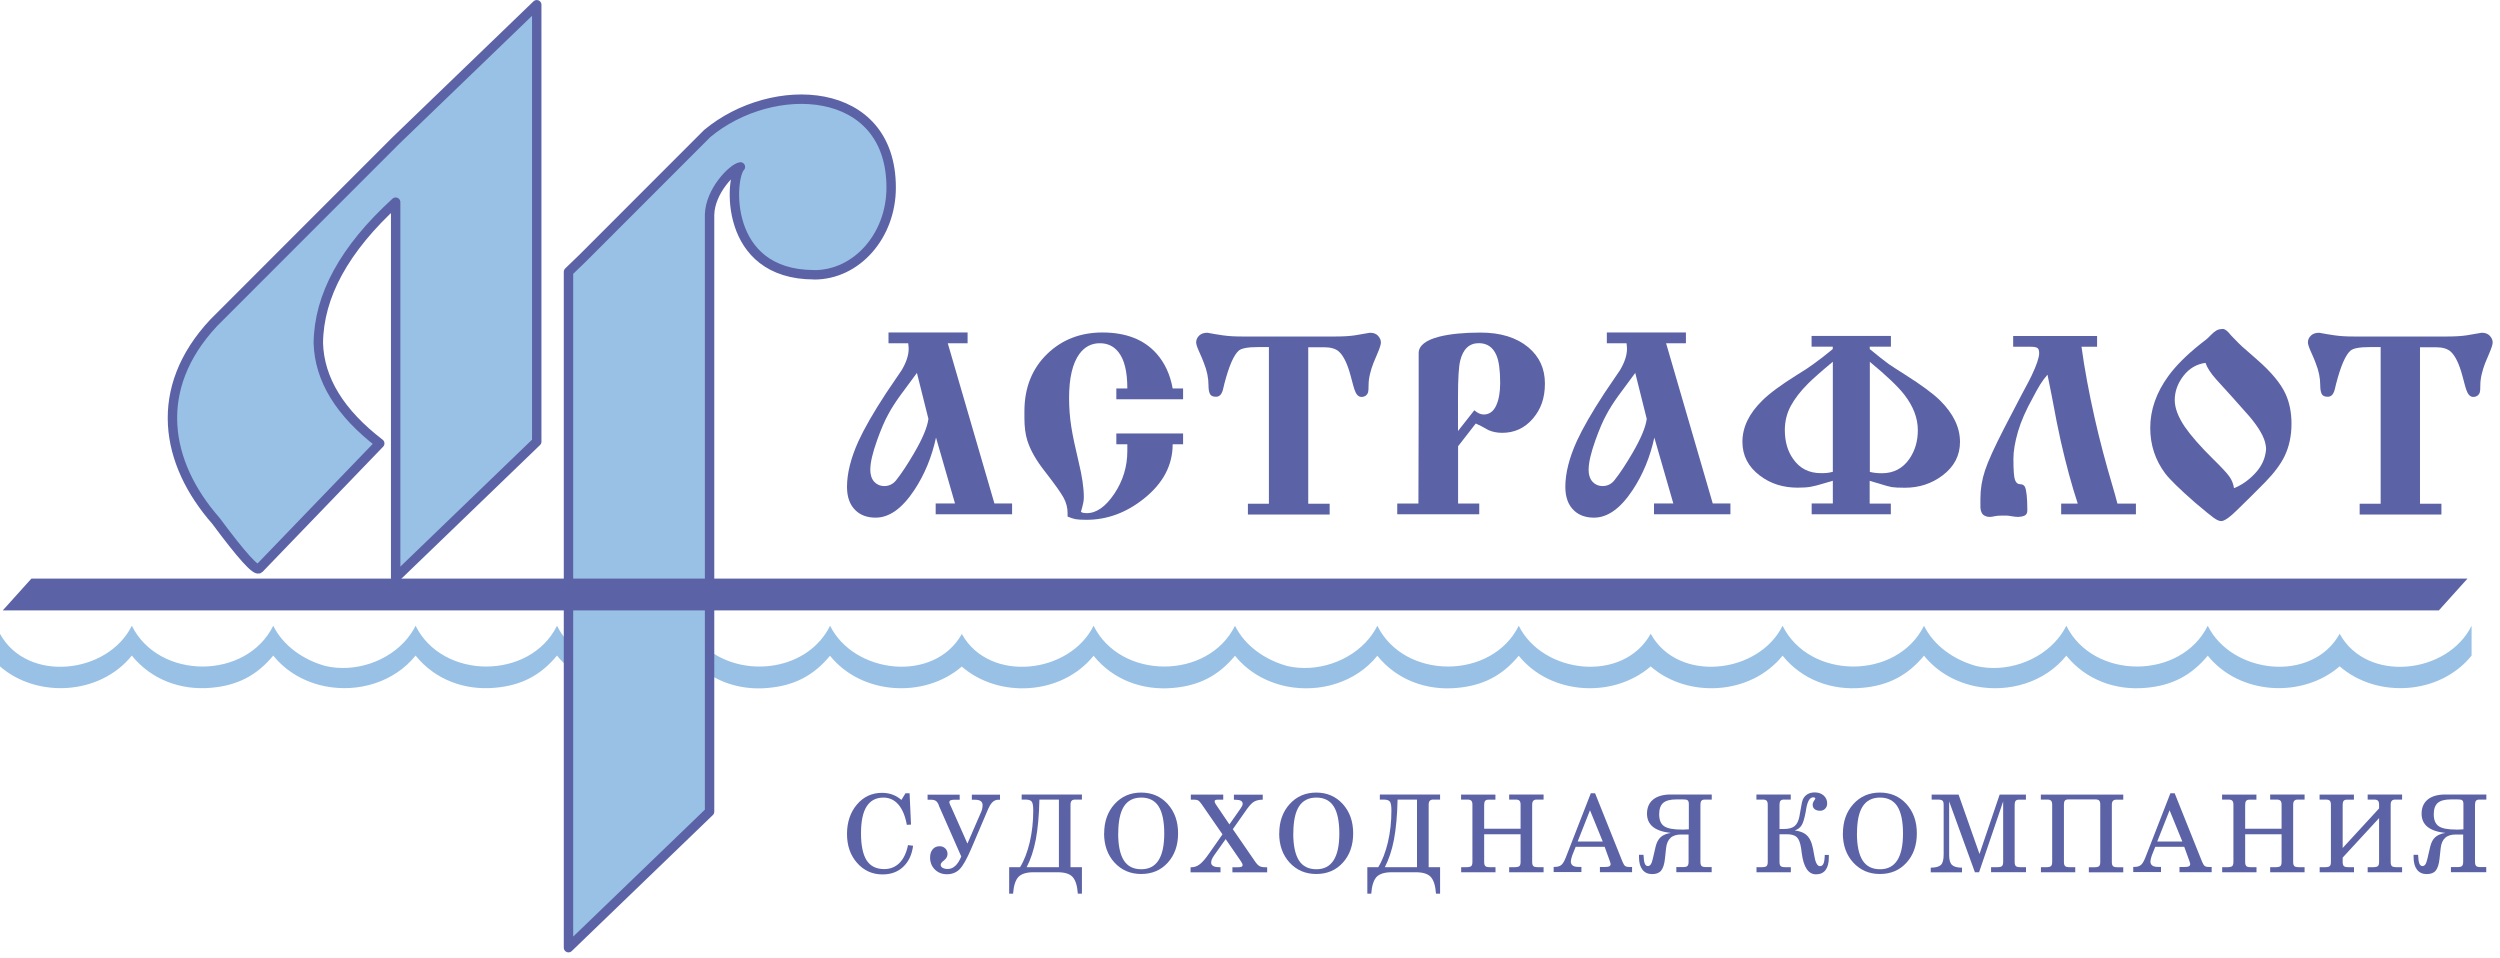 <svg width="300" height="115" viewBox="0 0 300 115" fill="none" xmlns="http://www.w3.org/2000/svg">
<g clip-path="url(#clip0_1301_66944)">
<path fill-rule="evenodd" clip-rule="evenodd" d="M0 76.06C3.27 82 12.95 80.9 15.82 75.09C19.05 81.61 29.56 81.62 32.79 75.09C33.98 77.5 36.4 79.19 39.06 79.92C42.53 80.74 46.62 79.41 48.91 76.58L48.93 76.55C49.29 76.1 49.61 75.61 49.87 75.09C53.1 81.61 63.61 81.62 66.84 75.09C69.71 80.88 79.39 82.02 82.69 76.02V79.93C78.24 83.81 70.66 83.43 66.84 78.67C64.85 81.08 62.51 82.26 59.42 82.53C55.79 82.87 52.21 81.58 49.87 78.67C47.27 81.9 42.95 83.12 39.05 82.36C36.64 81.88 34.39 80.66 32.79 78.67C30.8 81.08 28.46 82.26 25.37 82.53C21.74 82.87 18.16 81.58 15.82 78.67C11.99 83.43 4.43 83.82 0 79.97V76.07L0 76.06Z" fill="#99C1E5"/>
<path fill-rule="evenodd" clip-rule="evenodd" d="M85.151 78.09C89.581 81.38 96.991 80.39 99.611 75.09C102.461 80.85 112.061 82 115.411 76.1V76.06V76.08L115.461 76.02V76.15C118.781 81.99 128.371 80.87 131.231 75.09C134.461 81.61 144.971 81.62 148.201 75.09C149.391 77.5 151.811 79.19 154.471 79.92C157.941 80.74 162.031 79.41 164.321 76.58L164.341 76.55C164.701 76.1 165.021 75.61 165.281 75.09C168.511 81.61 179.021 81.62 182.251 75.09C185.121 80.88 194.801 82.02 198.101 76.02V76.08C201.381 81.99 211.041 80.89 213.911 75.09C217.141 81.61 227.651 81.62 230.881 75.09C232.071 77.5 234.491 79.19 237.151 79.92C240.621 80.74 244.711 79.41 247.001 76.58L247.021 76.55C247.381 76.1 247.701 75.61 247.961 75.09C251.191 81.61 261.701 81.62 264.931 75.09C267.801 80.88 277.481 82.02 280.781 76.02V76.09C284.061 82 293.721 80.9 296.591 75.09V78.67C292.761 83.43 285.201 83.82 280.771 79.97V79.95C276.321 83.82 268.751 83.43 264.931 78.68C262.941 81.09 260.601 82.27 257.511 82.54C253.881 82.88 250.301 81.59 247.961 78.68C245.361 81.91 241.041 83.13 237.141 82.37C234.731 81.89 232.481 80.67 230.881 78.68C228.891 81.09 226.551 82.27 223.461 82.54C219.831 82.88 216.251 81.59 213.911 78.68C210.081 83.44 202.521 83.83 198.091 79.98V79.96C193.641 83.83 186.071 83.44 182.251 78.69C180.261 81.1 177.921 82.28 174.831 82.55C171.201 82.89 167.621 81.6 165.281 78.69C162.681 81.92 158.361 83.14 154.461 82.38C152.051 81.9 149.801 80.68 148.201 78.69C146.211 81.1 143.871 82.28 140.781 82.55C137.151 82.89 133.571 81.6 131.231 78.69C127.401 83.45 119.851 83.84 115.411 79.99C110.961 83.83 103.421 83.43 99.601 78.69C97.611 81.1 95.271 82.28 92.181 82.55C89.681 82.79 87.201 82.25 85.141 80.94V78.11L85.151 78.09Z" fill="#99C1E5"/>
<path fill-rule="evenodd" clip-rule="evenodd" d="M64.409 0.57L47.479 16.89C32.919 31.45 25.639 38.74 25.639 38.74C18.269 46.62 19.789 55.53 25.909 62.5C29.019 66.69 30.749 68.6 31.099 68.23C40.749 58.22 45.569 53.21 45.569 53.21C40.799 49.55 38.339 45.55 38.199 41.19C38.249 35.49 41.349 29.85 47.479 24.26V69.32L64.409 53V0.57ZM97.709 32.98C102.809 32.98 106.939 28.29 106.939 22.51C106.939 10.06 92.699 9.5 84.869 16.02L69.969 30.93L68.219 32.62V113.72L85.149 97.4V25.76C85.209 22.94 87.889 20.2 88.849 20.03C87.579 21.28 86.739 32.97 97.709 32.97V32.98Z" fill="#99C1E5" stroke="#5B62A6" stroke-width="1.13" stroke-linecap="round" stroke-linejoin="round"/>
<path fill-rule="evenodd" clip-rule="evenodd" d="M3.77 69.43H296.1L292.66 73.25H0.33L3.77 69.43Z" fill="#5B62A6"/>
<path fill-rule="evenodd" clip-rule="evenodd" d="M108.971 41.188H106.621V39.898H116.111V41.188H113.731L119.331 60.418H121.451V61.708H112.281V60.418H114.601L112.321 52.508C111.811 54.858 110.941 56.958 109.711 58.818C108.251 61.018 106.711 62.118 105.081 62.118C104.091 62.118 103.301 61.838 102.701 61.278C101.991 60.618 101.641 59.668 101.641 58.418C101.641 56.798 102.101 54.958 103.021 52.928C103.731 51.388 104.831 49.468 106.331 47.178C106.951 46.258 107.571 45.338 108.201 44.418C108.761 43.478 109.041 42.618 109.041 41.848C109.041 41.698 109.021 41.468 108.981 41.168L108.971 41.188ZM104.431 56.308C104.431 56.968 104.591 57.468 104.911 57.818C105.231 58.158 105.631 58.328 106.101 58.328C106.681 58.328 107.151 58.098 107.521 57.648C108.211 56.778 108.921 55.688 109.671 54.408C110.701 52.648 111.281 51.268 111.411 50.268L110.031 44.748C109.341 45.688 108.661 46.618 107.971 47.538C107.391 48.348 106.931 49.078 106.591 49.718C106.161 50.488 105.711 51.538 105.241 52.858C104.701 54.378 104.441 55.518 104.441 56.298L104.431 56.308Z" fill="#5B62A6"/>
<path fill-rule="evenodd" clip-rule="evenodd" d="M141.97 47.908H133.96V46.618H135.28C135.28 44.598 134.93 43.148 134.21 42.248C133.65 41.538 132.91 41.188 131.98 41.188C130.97 41.188 130.15 41.618 129.52 42.478C128.7 43.618 128.29 45.368 128.29 47.748C128.29 48.948 128.38 50.098 128.55 51.188C128.72 52.278 129.02 53.688 129.43 55.398C129.85 57.118 130.06 58.538 130.06 59.678C130.06 59.938 130.03 60.168 129.98 60.388C129.93 60.608 129.88 60.798 129.84 60.968L129.71 61.418C129.84 61.528 130.07 61.578 130.42 61.578C131.58 61.578 132.68 60.798 133.72 59.248C134.76 57.698 135.28 55.988 135.28 54.118V53.308H133.96V52.018H141.97V53.308H140.72C140.72 55.828 139.57 57.998 137.28 59.828C135.16 61.528 132.85 62.378 130.36 62.378C129.76 62.378 129.33 62.348 129.06 62.298C128.79 62.248 128.48 62.138 128.11 61.988V61.568C128.11 60.928 127.95 60.318 127.64 59.738C127.33 59.158 126.58 58.108 125.4 56.588C124.35 55.258 123.64 54.018 123.28 52.858C123.04 52.108 122.93 51.208 122.93 50.158V49.358C122.93 46.508 123.86 44.188 125.73 42.408C127.49 40.738 129.68 39.898 132.29 39.898C135.12 39.898 137.29 40.748 138.79 42.438C139.78 43.558 140.42 44.948 140.72 46.618H141.97V47.908Z" fill="#5B62A6"/>
<path fill-rule="evenodd" clip-rule="evenodd" d="M152.269 60.43V41.65H150.979C149.759 41.65 148.989 41.79 148.659 42.07C148.059 42.58 147.479 43.91 146.919 46.07C146.789 46.62 146.719 46.92 146.689 46.97C146.539 47.39 146.279 47.61 145.919 47.61C145.529 47.61 145.289 47.49 145.179 47.24C145.069 46.99 145.019 46.66 145.019 46.23C145.019 45.37 144.839 44.48 144.469 43.56C144.379 43.3 144.179 42.82 143.859 42.11C143.649 41.64 143.539 41.3 143.539 41.08C143.539 40.78 143.659 40.51 143.889 40.28C144.129 40.04 144.459 39.93 144.889 39.93C145.449 40.04 146.059 40.14 146.739 40.24C147.419 40.34 148.169 40.38 149.009 40.38H160.269C161.209 40.38 161.989 40.33 162.589 40.24C163.189 40.14 163.789 40.04 164.389 39.93C164.819 39.93 165.149 40.05 165.369 40.3C165.589 40.55 165.709 40.81 165.709 41.09C165.709 41.33 165.579 41.75 165.309 42.38C165.039 43 164.879 43.4 164.809 43.57C164.639 44 164.499 44.45 164.389 44.92C164.279 45.39 164.229 45.83 164.229 46.24C164.229 46.67 164.209 46.95 164.169 47.08C164.039 47.44 163.769 47.63 163.369 47.63C163.009 47.63 162.729 47.33 162.529 46.73C162.469 46.56 162.319 46.02 162.079 45.1C161.689 43.65 161.219 42.68 160.659 42.18C160.269 41.84 159.679 41.67 158.889 41.67H156.989V60.45H159.559V61.74H149.749V60.45H152.259L152.269 60.43Z" fill="#5B62A6"/>
<path fill-rule="evenodd" clip-rule="evenodd" d="M174.97 53.54V60.42H177.51V61.71H167.67V60.42H170.21L170.24 49.23V42.38C170.24 41.48 171.08 40.81 172.75 40.39C174.04 40.07 175.68 39.91 177.67 39.91C180.07 39.91 181.98 40.5 183.4 41.68C184.73 42.8 185.39 44.24 185.39 46.02C185.39 47.8 184.9 49.12 183.93 50.25C182.95 51.38 181.73 51.94 180.26 51.94C179.66 51.94 179.12 51.83 178.63 51.62C178.24 51.41 177.95 51.24 177.76 51.14L177.09 50.82L174.97 53.55V53.54ZM174.97 51.71L176.92 49.23C177.3 49.57 177.68 49.74 178.04 49.74C178.7 49.74 179.2 49.39 179.53 48.69C179.86 47.99 180.02 47.08 180.02 45.94C180.02 44.44 179.87 43.33 179.57 42.63C179.16 41.67 178.46 41.18 177.46 41.18C176.31 41.18 175.56 41.89 175.22 43.3C175.05 44.01 174.96 45.43 174.96 47.58V51.7L174.97 51.71Z" fill="#5B62A6"/>
<path fill-rule="evenodd" clip-rule="evenodd" d="M195.17 41.188H192.82V39.898H202.31V41.188H199.93L205.53 60.418H207.65V61.708H198.48V60.418H200.8L198.52 52.508C198.01 54.858 197.14 56.958 195.91 58.818C194.45 61.018 192.91 62.118 191.28 62.118C190.29 62.118 189.5 61.838 188.9 61.278C188.19 60.618 187.84 59.668 187.84 58.418C187.84 56.798 188.3 54.958 189.22 52.928C189.93 51.388 191.03 49.468 192.53 47.178C193.15 46.258 193.77 45.338 194.4 44.418C194.96 43.478 195.24 42.618 195.24 41.848C195.24 41.698 195.22 41.468 195.18 41.168L195.17 41.188ZM190.63 56.308C190.63 56.968 190.79 57.468 191.11 57.818C191.43 58.158 191.83 58.328 192.3 58.328C192.88 58.328 193.35 58.098 193.72 57.648C194.41 56.778 195.12 55.688 195.87 54.408C196.9 52.648 197.48 51.268 197.61 50.268L196.23 44.748C195.54 45.688 194.86 46.618 194.17 47.538C193.59 48.348 193.13 49.078 192.79 49.718C192.36 50.488 191.91 51.538 191.44 52.858C190.9 54.378 190.64 55.518 190.64 56.298L190.63 56.308Z" fill="#5B62A6"/>
<path fill-rule="evenodd" clip-rule="evenodd" d="M226.92 61.709H217.4V60.419H219.94V57.689L218.75 58.039C218.21 58.209 217.73 58.329 217.3 58.409C216.87 58.489 216.35 58.519 215.72 58.519C213.96 58.519 212.45 58.039 211.18 57.069C209.79 56.019 209.09 54.669 209.09 53.019C209.09 51.279 209.88 49.629 211.47 48.069C212.31 47.229 213.7 46.199 215.65 44.979C216.46 44.489 217.12 44.059 217.61 43.689C218.3 43.199 219.07 42.599 219.93 41.889V41.599H217.39V40.309H226.91V41.599H224.37V41.889C225.36 42.699 226.12 43.309 226.65 43.689C226.99 43.929 227.66 44.349 228.64 44.979C230.57 46.199 231.95 47.219 232.79 48.039C234.4 49.629 235.2 51.289 235.2 53.029C235.2 54.659 234.5 55.999 233.11 57.049C231.8 58.039 230.29 58.529 228.58 58.529C227.83 58.529 227.3 58.499 227 58.449C226.7 58.399 226.22 58.259 225.55 58.049L224.36 57.699V60.429H226.9V61.719L226.92 61.709ZM224.38 43.409V56.629C224.81 56.739 225.29 56.789 225.83 56.789C227.22 56.789 228.32 56.219 229.11 55.089C229.8 54.099 230.14 52.949 230.14 51.619C230.14 50.159 229.59 48.739 228.5 47.339C227.75 46.379 226.38 45.069 224.38 43.419V43.409ZM219.94 43.409C218.52 44.589 217.54 45.459 216.98 46.019C216.06 46.939 215.36 47.839 214.89 48.719C214.42 49.599 214.18 50.559 214.18 51.609C214.18 52.979 214.51 54.139 215.18 55.079C215.97 56.219 217.09 56.779 218.52 56.779C218.84 56.779 219.09 56.769 219.26 56.749C219.43 56.729 219.66 56.689 219.94 56.619V43.399V43.409Z" fill="#5B62A6"/>
<path fill-rule="evenodd" clip-rule="evenodd" d="M247.34 60.43H249.33C248.6 58.22 247.93 55.73 247.3 52.97C246.98 51.53 246.61 49.71 246.21 47.5L245.7 44.96C245.38 45.32 245.09 45.72 244.83 46.13C244.57 46.55 244.28 47.07 243.96 47.69C243.12 49.19 242.52 50.55 242.16 51.79C241.8 53.02 241.61 54.11 241.61 55.05C241.61 56.4 241.67 57.25 241.8 57.59C241.93 57.93 242.12 58.1 242.38 58.1C242.68 58.1 242.88 58.21 242.99 58.42C243.18 58.83 243.28 59.77 243.28 61.25C243.28 61.57 243.16 61.78 242.93 61.88C242.69 61.98 242.45 62.02 242.19 62.03C242.02 62.03 241.83 62.01 241.61 61.98C241.4 61.95 241.22 61.93 241.1 61.9C240.97 61.88 240.82 61.87 240.63 61.87H240.23C239.84 61.87 239.54 61.9 239.33 61.95C239.12 62 238.93 62.03 238.78 62.03C238.48 62.03 238.23 61.95 238.02 61.8C237.82 61.65 237.69 61.36 237.65 60.93V59.83C237.65 58.69 237.83 57.57 238.2 56.46C238.56 55.35 239.34 53.65 240.52 51.35L242.55 47.45C243.28 46.09 243.7 45.3 243.8 45.06C244.4 43.79 244.7 42.9 244.7 42.38C244.7 42.04 244.62 41.82 244.46 41.74C244.3 41.65 244.04 41.61 243.67 41.61H241.58V40.32H251.65V41.61H249.78C250.14 44.25 250.67 47.1 251.36 50.17C251.96 52.83 252.68 55.55 253.51 58.34C253.6 58.62 253.7 58.98 253.82 59.42C253.94 59.86 254.03 60.2 254.09 60.43H256.31V61.72H247.34V60.43Z" fill="#5B62A6"/>
<path fill-rule="evenodd" clip-rule="evenodd" d="M266.699 39.461C266.909 39.461 267.159 39.611 267.439 39.911C267.609 40.121 267.789 40.331 267.989 40.521C268.459 41.011 268.809 41.361 269.039 41.571C269.269 41.771 269.879 42.321 270.889 43.191C272.579 44.671 273.709 46.041 274.269 47.281C274.739 48.311 274.979 49.501 274.979 50.861C274.979 52.301 274.699 53.601 274.139 54.761C273.669 55.721 272.899 56.751 271.839 57.841C270.779 58.921 269.699 59.991 268.609 61.051C267.619 62.041 266.939 62.531 266.549 62.531C266.309 62.531 266.009 62.401 265.649 62.141C265.289 61.881 264.549 61.281 263.429 60.331C261.589 58.721 260.389 57.551 259.829 56.821C258.629 55.211 258.029 53.391 258.029 51.351C258.029 49.181 258.759 47.101 260.219 45.101C261.099 43.901 262.359 42.631 264.019 41.301C264.379 41.021 264.639 40.821 264.779 40.711C264.919 40.591 265.099 40.421 265.309 40.201C265.519 39.971 265.739 39.801 265.949 39.671C266.159 39.541 266.419 39.481 266.719 39.481L266.699 39.461ZM264.669 43.541C263.579 43.691 262.689 44.221 261.999 45.121C261.309 46.021 260.969 46.991 260.969 48.011C260.969 48.951 261.369 50.011 262.159 51.191C262.889 52.261 264.029 53.561 265.569 55.081C266.529 56.021 267.179 56.711 267.499 57.151C267.819 57.591 268.009 58.071 268.079 58.581C268.979 58.221 269.799 57.651 270.539 56.881C271.279 56.111 271.719 55.271 271.869 54.371C271.909 54.161 271.929 53.981 271.929 53.861C271.929 53.741 271.909 53.561 271.869 53.351C271.719 52.451 271.069 51.311 269.909 49.941C268.989 48.911 268.289 48.131 267.819 47.591C266.639 46.301 266.019 45.621 265.949 45.531C265.259 44.761 264.839 44.091 264.659 43.541H264.669Z" fill="#5B62A6"/>
<path fill-rule="evenodd" clip-rule="evenodd" d="M285.679 60.43V41.65H284.389C283.169 41.65 282.399 41.79 282.069 42.07C281.469 42.58 280.889 43.91 280.329 46.07C280.199 46.62 280.129 46.92 280.099 46.97C279.949 47.39 279.689 47.61 279.329 47.61C278.939 47.61 278.699 47.49 278.589 47.24C278.479 46.99 278.429 46.66 278.429 46.23C278.429 45.37 278.249 44.48 277.879 43.56C277.789 43.3 277.589 42.82 277.269 42.11C277.059 41.64 276.949 41.3 276.949 41.08C276.949 40.78 277.069 40.51 277.299 40.28C277.529 40.05 277.869 39.93 278.299 39.93C278.859 40.04 279.469 40.14 280.149 40.24C280.829 40.34 281.579 40.38 282.419 40.38H293.679C294.619 40.38 295.399 40.33 295.999 40.24C296.599 40.14 297.199 40.04 297.799 39.93C298.229 39.93 298.559 40.05 298.779 40.3C299.009 40.55 299.119 40.81 299.119 41.09C299.119 41.33 298.989 41.75 298.719 42.38C298.449 43 298.289 43.4 298.219 43.57C298.049 44 297.909 44.45 297.799 44.92C297.689 45.39 297.639 45.83 297.639 46.24C297.639 46.67 297.619 46.95 297.579 47.08C297.449 47.44 297.179 47.63 296.779 47.63C296.419 47.63 296.139 47.33 295.939 46.73C295.879 46.56 295.729 46.02 295.489 45.1C295.099 43.65 294.629 42.68 294.069 42.18C293.679 41.84 293.089 41.67 292.299 41.67H290.399V60.45H292.969V61.74H283.159V60.45H285.669L285.679 60.43Z" fill="#5B62A6"/>
<path fill-rule="evenodd" clip-rule="evenodd" d="M108.961 101.411L109.571 101.491C109.431 102.571 109.031 103.411 108.381 104.021C107.731 104.631 106.911 104.931 105.911 104.931C104.681 104.931 103.661 104.471 102.851 103.551C102.041 102.631 101.641 101.471 101.641 100.071C101.641 98.671 102.041 97.471 102.831 96.541C103.621 95.611 104.631 95.141 105.841 95.141C106.291 95.141 106.711 95.211 107.091 95.351C107.481 95.491 107.831 95.701 108.171 95.991L108.661 95.191H109.151L109.321 98.951L108.821 98.981C108.631 97.921 108.291 97.111 107.811 96.551C107.331 95.991 106.731 95.711 106.011 95.711C105.111 95.711 104.441 96.071 103.991 96.781C103.541 97.491 103.321 98.571 103.321 100.011C103.321 101.451 103.551 102.551 104.001 103.251C104.451 103.941 105.151 104.291 106.101 104.291C106.841 104.291 107.451 104.041 107.941 103.551C108.431 103.061 108.771 102.341 108.961 101.411Z" fill="#5B62A6"/>
<path fill-rule="evenodd" clip-rule="evenodd" d="M112.671 96.649C112.561 96.379 112.441 96.199 112.301 96.109C112.171 96.019 111.991 95.969 111.751 95.969C111.751 95.969 111.741 95.969 111.731 95.969C111.691 95.969 111.651 95.969 111.611 95.969H111.311V95.359H115.161V95.969H114.681C114.681 95.969 114.641 95.969 114.601 95.969C114.571 95.969 114.541 95.969 114.521 95.969C114.311 95.969 114.151 95.989 114.061 96.039C113.971 96.089 113.921 96.159 113.921 96.269C113.921 96.349 113.971 96.469 114.051 96.659C114.091 96.739 114.121 96.799 114.141 96.839L116.091 101.229L117.761 97.379C117.811 97.269 117.841 97.149 117.871 97.009C117.901 96.869 117.911 96.729 117.911 96.609C117.911 96.389 117.831 96.239 117.681 96.129C117.531 96.019 117.301 95.969 116.991 95.969H116.621V95.359H120.001V95.969C120.001 95.969 119.931 95.969 119.891 95.969C119.841 95.969 119.811 95.969 119.791 95.969C119.311 95.969 118.931 96.299 118.641 96.959C118.621 96.999 118.611 97.029 118.591 97.049L116.581 101.769C116.021 103.079 115.541 103.929 115.141 104.319C114.741 104.709 114.241 104.909 113.641 104.909C113.041 104.909 112.571 104.719 112.181 104.339C111.801 103.959 111.611 103.479 111.611 102.899C111.611 102.499 111.711 102.169 111.921 101.919C112.131 101.669 112.401 101.549 112.751 101.549C113.031 101.549 113.261 101.639 113.431 101.809C113.611 101.979 113.701 102.209 113.701 102.479C113.701 102.769 113.561 103.019 113.291 103.239C113.011 103.449 112.881 103.629 112.881 103.769C112.881 103.929 112.961 104.049 113.111 104.139C113.261 104.229 113.471 104.279 113.741 104.279C114.071 104.279 114.371 104.149 114.641 103.899C114.911 103.649 115.151 103.269 115.351 102.779L112.651 96.649H112.671Z" fill="#5B62A6"/>
<path fill-rule="evenodd" clip-rule="evenodd" d="M124.73 95.95C124.69 97.84 124.54 99.44 124.3 100.73C124.05 102.03 123.68 103.14 123.2 104.06H127.07V95.95H124.74H124.73ZM122.61 95.34H129.83V95.95H128.99C128.81 95.95 128.68 96 128.59 96.1C128.5 96.2 128.46 96.36 128.46 96.57V104.06H129.83V107.24H129.34C129.27 106.28 129.06 105.61 128.71 105.23C128.36 104.85 127.76 104.67 126.91 104.67H124.01C123.17 104.67 122.57 104.86 122.21 105.23C121.86 105.61 121.64 106.27 121.57 107.24H121.1V104.06H122.41C122.9 103.27 123.28 102.27 123.57 101.07C123.85 99.86 123.99 98.6 123.99 97.28C123.99 96.71 123.93 96.34 123.8 96.19C123.68 96.03 123.43 95.95 123.06 95.95H122.6V95.34H122.61Z" fill="#5B62A6"/>
<path fill-rule="evenodd" clip-rule="evenodd" d="M134.18 100.009C134.18 101.459 134.41 102.539 134.86 103.249C135.31 103.959 136.01 104.309 136.95 104.309C137.89 104.309 138.56 103.949 139.02 103.239C139.48 102.529 139.71 101.449 139.71 100.009C139.71 98.569 139.48 97.459 139.03 96.759C138.58 96.059 137.88 95.709 136.95 95.709C136.02 95.709 135.32 96.069 134.87 96.769C134.42 97.469 134.19 98.559 134.19 100.009H134.18ZM132.5 100.009C132.5 98.579 132.92 97.409 133.75 96.489C134.58 95.569 135.65 95.109 136.94 95.109C138.23 95.109 139.29 95.569 140.12 96.479C140.95 97.399 141.37 98.569 141.37 99.999C141.37 101.429 140.96 102.609 140.13 103.519C139.31 104.429 138.24 104.879 136.94 104.879C135.64 104.879 134.58 104.419 133.74 103.509C132.91 102.599 132.49 101.429 132.49 99.999L132.5 100.009Z" fill="#5B62A6"/>
<path fill-rule="evenodd" clip-rule="evenodd" d="M146.459 104.072V104.682H142.869V104.072H142.959C143.319 104.072 143.659 103.952 143.959 103.722C144.269 103.492 144.639 103.072 145.059 102.462L146.699 100.122L144.169 96.462C144.009 96.252 143.889 96.112 143.779 96.052C143.679 95.992 143.529 95.962 143.339 95.962H142.899V95.352H146.789V95.962H146.079C145.979 95.962 145.899 95.982 145.839 96.012C145.779 96.042 145.759 96.092 145.759 96.152C145.759 96.202 145.759 96.242 145.779 96.292C145.789 96.332 145.829 96.402 145.879 96.492L147.529 98.932L148.879 97.002C148.959 96.892 149.019 96.792 149.059 96.702C149.099 96.612 149.119 96.532 149.119 96.452C149.119 96.292 149.049 96.172 148.909 96.092C148.769 96.012 148.549 95.972 148.269 95.972H148.069V95.362H151.529V95.962C151.109 95.962 150.779 96.042 150.519 96.182C150.259 96.322 149.979 96.612 149.659 97.052L147.939 99.502L150.629 103.412C150.819 103.682 150.999 103.862 151.159 103.942C151.319 104.032 151.559 104.072 151.879 104.072H152.059V104.682H147.889V104.072H148.499C148.719 104.072 148.879 104.052 148.969 104.012C149.069 103.972 149.109 103.902 149.109 103.812C149.109 103.752 149.099 103.692 149.069 103.622C149.039 103.552 148.969 103.442 148.869 103.292L147.079 100.692L145.739 102.582C145.589 102.792 145.489 102.962 145.429 103.102C145.369 103.242 145.339 103.372 145.339 103.502C145.339 103.692 145.419 103.832 145.589 103.922C145.759 104.022 146.009 104.062 146.339 104.062H146.469L146.459 104.072Z" fill="#5B62A6"/>
<path fill-rule="evenodd" clip-rule="evenodd" d="M155.19 100.009C155.19 101.459 155.42 102.539 155.87 103.249C156.32 103.959 157.02 104.309 157.96 104.309C158.9 104.309 159.57 103.949 160.03 103.239C160.49 102.529 160.72 101.449 160.72 100.009C160.72 98.569 160.49 97.459 160.04 96.759C159.59 96.059 158.89 95.709 157.96 95.709C157.03 95.709 156.33 96.069 155.88 96.769C155.43 97.469 155.2 98.559 155.2 100.009H155.19ZM153.51 100.009C153.51 98.579 153.93 97.409 154.76 96.489C155.59 95.569 156.66 95.109 157.95 95.109C159.24 95.109 160.3 95.569 161.13 96.479C161.96 97.399 162.38 98.569 162.38 99.999C162.38 101.429 161.97 102.609 161.14 103.519C160.32 104.429 159.25 104.879 157.95 104.879C156.65 104.879 155.59 104.419 154.75 103.509C153.92 102.599 153.5 101.429 153.5 99.999L153.51 100.009Z" fill="#5B62A6"/>
<path fill-rule="evenodd" clip-rule="evenodd" d="M167.71 95.95C167.67 97.84 167.52 99.44 167.28 100.73C167.03 102.03 166.66 103.14 166.18 104.06H170.04V95.95H167.71ZM165.59 95.34H172.81V95.95H171.97C171.79 95.95 171.66 96 171.57 96.1C171.48 96.2 171.44 96.36 171.44 96.57V104.06H172.81V107.24H172.32C172.25 106.28 172.04 105.61 171.69 105.23C171.34 104.85 170.74 104.67 169.89 104.67H166.99C166.15 104.67 165.55 104.86 165.19 105.23C164.84 105.61 164.62 106.27 164.55 107.24H164.08V104.06H165.39C165.88 103.27 166.26 102.27 166.55 101.07C166.83 99.86 166.97 98.6 166.97 97.28C166.97 96.71 166.91 96.34 166.78 96.19C166.66 96.03 166.41 95.95 166.04 95.95H165.58V95.34H165.59Z" fill="#5B62A6"/>
<path fill-rule="evenodd" clip-rule="evenodd" d="M175.33 95.35H179.45V95.96H178.61C178.43 95.96 178.3 96.01 178.22 96.1C178.14 96.2 178.1 96.36 178.1 96.57V99.45H182.47V96.57C182.47 96.35 182.43 96.19 182.34 96.09C182.25 96 182.11 95.95 181.91 95.95H181.1V95.34H185.23V95.95H184.39C184.21 95.95 184.08 96 183.99 96.1C183.9 96.2 183.86 96.36 183.86 96.57V103.44C183.86 103.68 183.91 103.84 184 103.93C184.09 104.02 184.28 104.06 184.55 104.06H185.23V104.67H181.1V104.06H181.79C182.05 104.06 182.23 104.01 182.33 103.93C182.42 103.84 182.47 103.68 182.47 103.44V100.11H178.1V103.44C178.1 103.68 178.15 103.84 178.24 103.93C178.33 104.02 178.51 104.06 178.77 104.06H179.46V104.67H175.34V104.06H176.01C176.28 104.06 176.46 104.01 176.55 103.93C176.64 103.84 176.69 103.68 176.69 103.44V96.57C176.69 96.35 176.65 96.19 176.56 96.09C176.47 96 176.33 95.95 176.13 95.95H175.33V95.34V95.35Z" fill="#5B62A6"/>
<path fill-rule="evenodd" clip-rule="evenodd" d="M192.329 100.98L190.799 97.23L189.319 100.98H192.329ZM190.909 95.19H191.409L194.699 103.41C194.809 103.67 194.909 103.84 195.019 103.92C195.129 104 195.309 104.04 195.579 104.04H195.849V104.66H191.989V104.04H192.569C192.829 104.04 193.019 104.01 193.119 103.96C193.219 103.91 193.269 103.82 193.269 103.7C193.269 103.65 193.269 103.59 193.239 103.52C193.219 103.45 193.189 103.36 193.149 103.25L192.559 101.62H189.079L188.679 102.62C188.629 102.76 188.589 102.9 188.549 103.05C188.519 103.2 188.499 103.3 188.499 103.37C188.499 103.59 188.579 103.76 188.729 103.87C188.889 103.98 189.119 104.03 189.449 104.03H189.769V104.65H186.439V104.03H186.549C186.889 104.03 187.159 103.96 187.339 103.81C187.529 103.67 187.699 103.38 187.879 102.94L190.909 95.16V95.19Z" fill="#5B62A6"/>
<path fill-rule="evenodd" clip-rule="evenodd" d="M202.66 99.53V96.49C202.66 96.26 202.61 96.11 202.52 96.04C202.43 95.96 202.26 95.93 202 95.93H201.16C200.43 95.93 199.9 96.07 199.58 96.35C199.26 96.63 199.1 97.09 199.1 97.72C199.1 98.39 199.3 98.87 199.69 99.14C200.09 99.42 200.8 99.55 201.83 99.55H202.01L202.64 99.52L202.66 99.53ZM196.73 102.58H197.22C197.24 103.07 197.29 103.42 197.37 103.62C197.45 103.83 197.58 103.93 197.75 103.93C197.88 103.93 198 103.86 198.09 103.73C198.18 103.6 198.26 103.38 198.33 103.08L198.67 101.62C198.79 101.11 198.99 100.72 199.28 100.46C199.57 100.2 199.98 100.03 200.5 99.95C199.55 99.85 198.84 99.61 198.36 99.23C197.88 98.84 197.64 98.32 197.64 97.64C197.64 96.91 197.89 96.34 198.38 95.94C198.88 95.54 199.58 95.34 200.5 95.34H205.41V95.95H204.56C204.38 95.95 204.25 96 204.17 96.09C204.09 96.19 204.05 96.34 204.05 96.56V103.43C204.05 103.67 204.1 103.83 204.19 103.92C204.28 104.01 204.46 104.05 204.73 104.05H205.4V104.66H201.16V104.05H201.95C202.22 104.05 202.4 104.01 202.49 103.92C202.58 103.83 202.63 103.67 202.63 103.43V100.14H201.75C201.19 100.14 200.76 100.27 200.47 100.54C200.17 100.81 199.99 101.22 199.93 101.78L199.79 103.07C199.72 103.73 199.56 104.2 199.33 104.48C199.1 104.76 198.74 104.89 198.25 104.89C197.76 104.89 197.37 104.72 197.09 104.36C196.82 104.01 196.68 103.51 196.68 102.86C196.68 102.83 196.68 102.78 196.68 102.72C196.68 102.65 196.68 102.6 196.68 102.56L196.73 102.58Z" fill="#5B62A6"/>
<path fill-rule="evenodd" clip-rule="evenodd" d="M215.42 99.66C215.98 99.74 216.41 99.9 216.72 100.15C217.03 100.4 217.26 100.77 217.42 101.28C217.52 101.59 217.61 102.04 217.7 102.61C217.84 103.5 218.07 103.94 218.4 103.94C218.59 103.94 218.73 103.84 218.82 103.63C218.91 103.43 218.96 103.08 218.97 102.59H219.46V102.89C219.46 103.55 219.33 104.05 219.07 104.4C218.81 104.75 218.42 104.92 217.92 104.92C217 104.92 216.43 104.07 216.21 102.37C216.17 102.11 216.15 101.9 216.13 101.77C216.03 101.13 215.86 100.69 215.62 100.46C215.38 100.23 214.98 100.11 214.43 100.11H213.54V103.44C213.54 103.68 213.59 103.84 213.68 103.93C213.77 104.02 213.95 104.06 214.21 104.06H214.9V104.67H210.78V104.06H211.45C211.72 104.06 211.9 104.01 211.99 103.93C212.08 103.84 212.13 103.68 212.13 103.44V96.57C212.13 96.35 212.09 96.19 212 96.09C211.91 96 211.77 95.95 211.57 95.95H210.77V95.34H214.89V95.95H214.05C213.87 95.95 213.74 96 213.66 96.09C213.58 96.19 213.54 96.35 213.54 96.56V99.48H214.04C214.62 99.48 215.05 99.37 215.33 99.15C215.62 98.93 215.82 98.53 215.93 97.97C215.97 97.77 216.02 97.48 216.08 97.12C216.17 96.51 216.27 96.11 216.36 95.9C216.49 95.64 216.67 95.44 216.91 95.3C217.15 95.16 217.44 95.09 217.76 95.09C218.2 95.09 218.56 95.21 218.84 95.46C219.12 95.71 219.26 96.03 219.26 96.41C219.26 96.67 219.18 96.88 219.02 97.04C218.86 97.21 218.65 97.29 218.4 97.29C218.15 97.29 217.92 97.23 217.76 97.1C217.6 96.97 217.52 96.8 217.52 96.59C217.52 96.42 217.57 96.26 217.68 96.1C217.79 95.94 217.84 95.85 217.84 95.83C217.84 95.78 217.82 95.75 217.77 95.72C217.72 95.69 217.66 95.68 217.58 95.68C217.18 95.68 216.9 96.14 216.74 97.07C216.71 97.24 216.69 97.37 216.68 97.45C216.53 98.23 216.37 98.76 216.19 99.04C216.01 99.32 215.75 99.52 215.4 99.64L215.42 99.66Z" fill="#5B62A6"/>
<path fill-rule="evenodd" clip-rule="evenodd" d="M222.831 100.009C222.831 101.459 223.061 102.539 223.511 103.249C223.961 103.959 224.661 104.309 225.601 104.309C226.541 104.309 227.211 103.949 227.671 103.239C228.131 102.529 228.361 101.449 228.361 100.009C228.361 98.569 228.131 97.459 227.681 96.759C227.231 96.059 226.531 95.709 225.601 95.709C224.671 95.709 223.971 96.069 223.521 96.769C223.061 97.479 222.841 98.559 222.841 100.009H222.831ZM221.151 100.009C221.151 98.579 221.571 97.409 222.401 96.489C223.231 95.569 224.301 95.109 225.591 95.109C226.881 95.109 227.941 95.569 228.771 96.479C229.601 97.399 230.021 98.569 230.021 99.999C230.021 101.429 229.611 102.609 228.781 103.519C227.961 104.429 226.891 104.879 225.591 104.879C224.291 104.879 223.231 104.419 222.391 103.509C221.561 102.599 221.141 101.429 221.141 99.999L221.151 100.009Z" fill="#5B62A6"/>
<path fill-rule="evenodd" clip-rule="evenodd" d="M231.799 95.35H235.029L237.539 102.48L239.959 95.35H243.109V95.96H242.269C242.089 95.96 241.959 96.01 241.879 96.1C241.799 96.2 241.759 96.36 241.759 96.57V103.44C241.759 103.68 241.809 103.84 241.899 103.93C241.989 104.02 242.169 104.06 242.429 104.06H243.119V104.66H238.929V104.06H239.699C239.969 104.06 240.149 104.01 240.239 103.93C240.329 103.84 240.379 103.68 240.379 103.44V96.17L237.489 104.67H236.989L233.899 96.17V102.62C233.899 103.18 234.009 103.57 234.239 103.79C234.469 104.01 234.869 104.12 235.439 104.12V104.68H231.689V104.12C232.289 104.12 232.689 104 232.909 103.79C233.129 103.58 233.239 103.16 233.239 102.53V96.57C233.239 96.33 233.189 96.16 233.099 96.08C233.009 96 232.829 95.95 232.559 95.95H231.799V95.34V95.35Z" fill="#5B62A6"/>
<path fill-rule="evenodd" clip-rule="evenodd" d="M244.891 95.35H254.791V95.96H253.951C253.771 95.96 253.641 96.01 253.551 96.11C253.461 96.21 253.421 96.37 253.421 96.58V103.45C253.421 103.69 253.471 103.85 253.561 103.94C253.651 104.03 253.841 104.07 254.111 104.07H254.791V104.68H250.661V104.07H251.351C251.611 104.07 251.791 104.02 251.891 103.94C251.981 103.85 252.031 103.69 252.031 103.45V96.54C252.031 96.32 251.991 96.16 251.901 96.07C251.821 95.98 251.671 95.93 251.471 95.93H248.181C248.001 95.93 247.871 95.98 247.791 96.07C247.711 96.16 247.671 96.32 247.671 96.53V103.44C247.671 103.68 247.721 103.84 247.811 103.93C247.901 104.02 248.081 104.06 248.341 104.06H249.031V104.67H244.911V104.06H245.581C245.851 104.06 246.031 104.01 246.121 103.93C246.211 103.84 246.261 103.68 246.261 103.44V96.57C246.261 96.35 246.221 96.19 246.131 96.09C246.041 96 245.901 95.95 245.701 95.95H244.901V95.34L244.891 95.35Z" fill="#5B62A6"/>
<path fill-rule="evenodd" clip-rule="evenodd" d="M261.88 100.98L260.35 97.23L258.87 100.98H261.88ZM260.46 95.19H260.96L264.25 103.41C264.36 103.67 264.46 103.84 264.57 103.92C264.68 104 264.86 104.04 265.13 104.04H265.4V104.66H261.54V104.04H262.12C262.38 104.04 262.57 104.01 262.67 103.96C262.77 103.91 262.82 103.82 262.82 103.7C262.82 103.65 262.82 103.59 262.79 103.52C262.77 103.45 262.74 103.36 262.7 103.25L262.11 101.62H258.63L258.23 102.62C258.18 102.76 258.14 102.9 258.1 103.05C258.07 103.2 258.05 103.3 258.05 103.37C258.05 103.59 258.13 103.76 258.28 103.87C258.44 103.98 258.67 104.03 259 104.03H259.32V104.65H255.99V104.03H256.1C256.44 104.03 256.71 103.96 256.89 103.81C257.08 103.67 257.25 103.38 257.43 102.94L260.46 95.16V95.19Z" fill="#5B62A6"/>
<path fill-rule="evenodd" clip-rule="evenodd" d="M266.65 95.35H270.77V95.96H269.93C269.75 95.96 269.62 96.01 269.54 96.1C269.46 96.2 269.42 96.36 269.42 96.57V99.45H273.79V96.57C273.79 96.35 273.75 96.19 273.66 96.09C273.57 96 273.43 95.95 273.23 95.95H272.42V95.34H276.55V95.95H275.71C275.53 95.95 275.4 96 275.31 96.1C275.22 96.2 275.18 96.36 275.18 96.57V103.44C275.18 103.68 275.23 103.84 275.32 103.93C275.41 104.02 275.6 104.06 275.87 104.06H276.55V104.67H272.42V104.06H273.11C273.37 104.06 273.55 104.01 273.65 103.93C273.74 103.84 273.79 103.68 273.79 103.44V100.11H269.42V103.44C269.42 103.68 269.47 103.84 269.56 103.93C269.65 104.02 269.83 104.06 270.09 104.06H270.78V104.67H266.66V104.06H267.33C267.6 104.06 267.78 104.01 267.87 103.93C267.96 103.84 268.01 103.68 268.01 103.44V96.57C268.01 96.35 267.97 96.19 267.88 96.09C267.79 96 267.65 95.95 267.45 95.95H266.65V95.34V95.35Z" fill="#5B62A6"/>
<path fill-rule="evenodd" clip-rule="evenodd" d="M278.35 95.35H282.47V95.96H281.63C281.45 95.96 281.32 96.01 281.24 96.1C281.16 96.2 281.12 96.36 281.12 96.57V101.76L285.49 97.01V96.57C285.49 96.35 285.45 96.19 285.36 96.09C285.27 96 285.13 95.95 284.93 95.95H284.12V95.34H288.25V95.95H287.41C287.23 95.95 287.1 96 287.01 96.1C286.92 96.2 286.88 96.36 286.88 96.57V103.44C286.88 103.68 286.93 103.84 287.02 103.93C287.11 104.02 287.3 104.06 287.57 104.06H288.25V104.67H284.12V104.06H284.81C285.07 104.06 285.25 104.01 285.35 103.93C285.44 103.84 285.49 103.68 285.49 103.44V98.17L281.12 102.91V103.44C281.12 103.68 281.17 103.84 281.26 103.93C281.35 104.02 281.53 104.06 281.79 104.06H282.48V104.67H278.36V104.06H279.03C279.3 104.06 279.48 104.01 279.57 103.93C279.66 103.84 279.71 103.68 279.71 103.44V96.57C279.71 96.35 279.67 96.19 279.58 96.09C279.49 96 279.35 95.95 279.15 95.95H278.35V95.34V95.35Z" fill="#5B62A6"/>
<path fill-rule="evenodd" clip-rule="evenodd" d="M295.611 99.53V96.49C295.611 96.26 295.561 96.11 295.471 96.04C295.381 95.96 295.211 95.93 294.951 95.93H294.111C293.381 95.93 292.851 96.07 292.531 96.35C292.211 96.63 292.051 97.09 292.051 97.72C292.051 98.39 292.251 98.87 292.641 99.14C293.041 99.42 293.751 99.55 294.781 99.55H294.961L295.591 99.52L295.611 99.53ZM289.681 102.58H290.171C290.191 103.07 290.241 103.42 290.321 103.62C290.401 103.83 290.531 103.93 290.701 103.93C290.831 103.93 290.951 103.86 291.041 103.73C291.131 103.6 291.211 103.38 291.281 103.08L291.621 101.62C291.741 101.11 291.941 100.72 292.231 100.46C292.521 100.2 292.931 100.03 293.451 99.95C292.501 99.85 291.791 99.61 291.311 99.23C290.831 98.84 290.591 98.32 290.591 97.64C290.591 96.91 290.841 96.34 291.331 95.94C291.831 95.54 292.531 95.34 293.451 95.34H298.361V95.95H297.511C297.331 95.95 297.201 96 297.121 96.09C297.041 96.19 297.001 96.34 297.001 96.56V103.43C297.001 103.67 297.051 103.83 297.141 103.92C297.231 104.01 297.411 104.05 297.681 104.05H298.351V104.66H294.111V104.05H294.901C295.171 104.05 295.351 104.01 295.441 103.92C295.531 103.83 295.581 103.67 295.581 103.43V100.14H294.701C294.141 100.14 293.711 100.27 293.421 100.54C293.121 100.81 292.941 101.22 292.881 101.78L292.741 103.07C292.671 103.73 292.511 104.2 292.281 104.48C292.051 104.76 291.691 104.89 291.201 104.89C290.711 104.89 290.321 104.72 290.041 104.36C289.771 104.01 289.631 103.51 289.631 102.86C289.631 102.83 289.631 102.78 289.631 102.72C289.631 102.65 289.631 102.6 289.631 102.56L289.681 102.58Z" fill="#5B62A6"/>
</g>
<defs>
<clipPath id="clip0_1301_66944">
<rect width="299.12" height="114.28" fill="white"/>
</clipPath>
</defs>
</svg>
